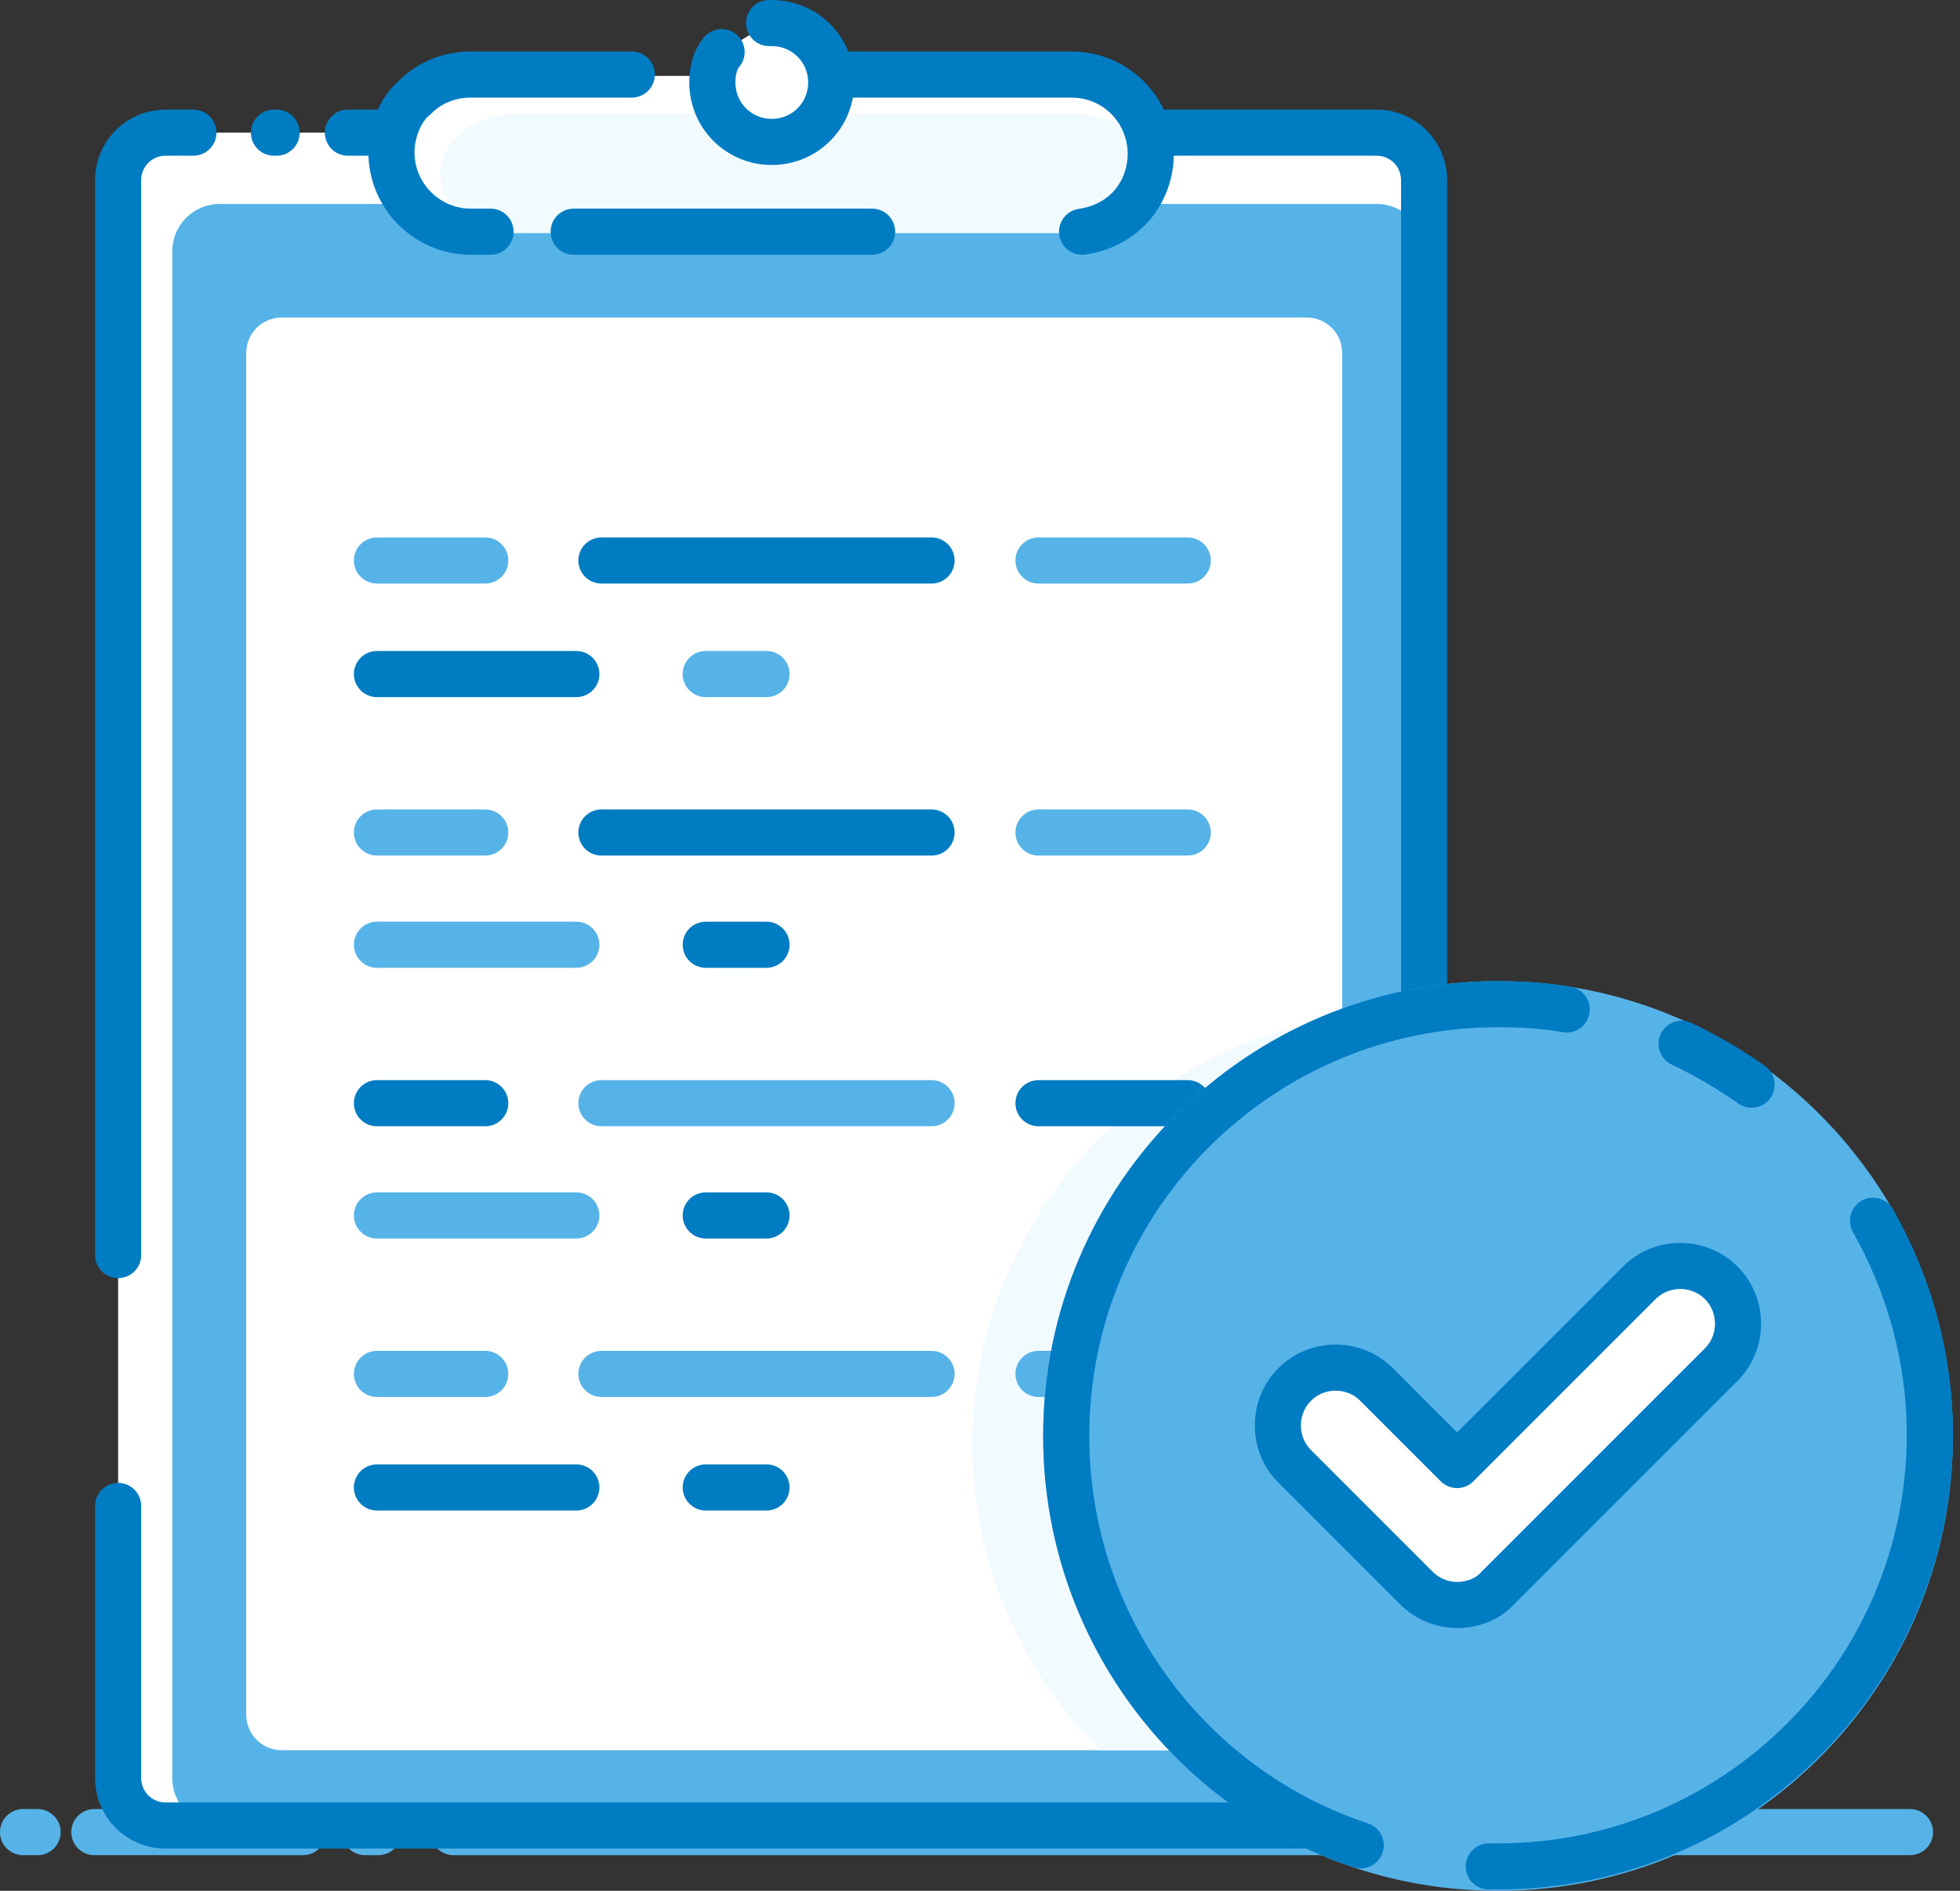 <svg width="85" height="82" viewBox="0 0 85 82" fill="none" xmlns="http://www.w3.org/2000/svg">
<rect x="0" y="0" width="85" height="82" fill="#333333" stroke="none"/>
<path d="M1.63 79.454H1" stroke="#56B3E8" stroke-width="2" stroke-linecap="round" stroke-linejoin="round"/>
<path d="M13.14 79.454H4.092" stroke="#56B3E8" stroke-width="2" stroke-linecap="round" stroke-linejoin="round"/>
<path d="M16.404 79.454H15.832" stroke="#56B3E8" stroke-width="2" stroke-linecap="round" stroke-linejoin="round"/>
<path d="M65.939 79.454H19.669" stroke="#56B3E8" stroke-width="2" stroke-linecap="round" stroke-linejoin="round"/>
<path d="M82.832 79.454H68.573" stroke="#56B3E8" stroke-width="2" stroke-linecap="round" stroke-linejoin="round"/>
<path d="M13.885 5.753H59.697C60.842 5.753 61.759 6.669 61.759 7.815V77.106C61.759 78.251 60.842 79.168 59.697 79.168H7.185C6.039 79.168 5.123 78.251 5.123 77.106V7.815C5.123 6.669 6.039 5.753 7.185 5.753H10.22" fill="white"/>
<path d="M61.758 10.907V77.106C61.758 78.251 60.842 79.168 59.697 79.168H9.532C8.387 79.168 7.471 78.251 7.471 77.106V10.907C7.471 9.762 8.387 8.845 9.532 8.845H59.697C60.842 8.845 61.758 9.762 61.758 10.907Z" fill="#56B3E8"/>
<path d="M58.208 15.316V74.357C58.208 75.216 57.521 75.903 56.662 75.903H12.224C11.365 75.903 10.678 75.216 10.678 74.357V15.316C10.678 14.457 11.365 13.77 12.224 13.77H56.662C57.521 13.77 58.208 14.457 58.208 15.316Z" fill="white"/>
<path d="M62.904 44.064V74.071C62.904 75.044 62.102 75.903 61.072 75.903H47.729C44.293 72.525 42.174 67.829 42.174 62.618C42.174 52.31 50.535 43.949 60.842 43.949C61.53 43.949 62.217 44.006 62.904 44.064Z" fill="#F0FAFF"/>
<path d="M5.123 54.429V7.815C5.123 6.669 6.039 5.753 7.185 5.753H8.387" stroke="#007CC2" stroke-width="2" stroke-linecap="round" stroke-linejoin="round"/>
<path d="M15.087 5.753H59.697C60.842 5.753 61.759 6.669 61.759 7.815V77.106C61.759 78.251 60.842 79.168 59.697 79.168H7.185C6.039 79.168 5.123 78.251 5.123 77.106V65.309" stroke="#007CC2" stroke-width="2" stroke-linecap="round" stroke-linejoin="round"/>
<path d="M11.88 5.753H11.995" stroke="#007CC2" stroke-width="2" stroke-linecap="round" stroke-linejoin="round"/>
<path d="M49.847 6.669C49.847 7.643 49.447 8.502 48.874 9.074C48.244 9.704 47.385 10.105 46.469 10.105H20.47C18.58 10.105 17.034 8.559 17.034 6.669C17.034 6.154 17.149 5.696 17.32 5.295C17.492 4.894 17.721 4.55 18.065 4.264C18.695 3.634 19.554 3.291 20.47 3.291H31.866C31.809 3.462 31.751 3.691 31.751 3.863C31.751 4.837 32.496 5.581 33.469 5.581C34.443 5.581 35.187 4.837 35.187 3.863C35.187 3.634 35.13 3.462 35.073 3.291H46.469C47.9 3.291 49.103 4.15 49.618 5.352C49.733 5.696 49.847 6.154 49.847 6.669Z" fill="white"/>
<path d="M46.641 4.951C47.958 4.951 49.103 5.581 49.562 6.497C49.733 6.784 49.848 7.127 49.848 7.528C49.848 8.215 49.504 8.845 48.931 9.361C48.359 9.819 47.557 10.105 46.641 10.105H22.303C20.528 10.105 19.096 8.96 19.096 7.528C19.096 7.185 19.211 6.841 19.383 6.497C19.554 6.211 19.783 5.925 20.07 5.696C20.642 5.238 21.444 4.951 22.36 4.951H46.641Z" fill="#F0FAFF"/>
<path d="M21.272 10.048H20.413C18.523 10.048 16.977 8.502 16.977 6.612C16.977 6.097 17.092 5.639 17.263 5.238C17.435 4.837 17.664 4.493 18.008 4.207C18.638 3.577 19.497 3.233 20.413 3.233H27.399" stroke="#007CC2" stroke-width="2" stroke-linecap="round" stroke-linejoin="round"/>
<path d="M37.821 10.048H24.879" stroke="#007CC2" stroke-width="2" stroke-linecap="round" stroke-linejoin="round"/>
<path d="M30.95 3.233H31.866C31.809 3.405 31.751 3.634 31.751 3.806C31.751 4.78 32.496 5.524 33.469 5.524C34.443 5.524 35.187 4.78 35.187 3.806C35.187 3.577 35.13 3.405 35.073 3.233H46.469C47.9 3.233 49.103 4.092 49.618 5.295C49.79 5.696 49.905 6.154 49.905 6.669C49.905 7.643 49.504 8.502 48.931 9.074C48.416 9.59 47.728 9.933 46.927 10.048" stroke="#007CC2" stroke-width="2" stroke-linecap="round" stroke-linejoin="round"/>
<path d="M33.355 1C33.412 1 33.412 1 33.469 1C34.901 1 36.047 2.145 36.047 3.577C36.047 5.009 34.901 6.154 33.469 6.154C32.038 6.154 30.893 5.009 30.893 3.577C30.893 3.062 31.007 2.603 31.293 2.26" fill="white"/>
<path d="M33.355 1C33.412 1 33.412 1 33.469 1C34.901 1 36.047 2.145 36.047 3.577C36.047 5.009 34.901 6.154 33.469 6.154C32.038 6.154 30.893 5.009 30.893 3.577C30.893 3.062 31.007 2.603 31.293 2.26" stroke="#007CC2" stroke-width="2" stroke-linecap="round" stroke-linejoin="round"/>
<path d="M45.037 24.307H51.508" stroke="#56B3E8" stroke-width="2" stroke-linecap="round" stroke-linejoin="round"/>
<path d="M26.082 24.307H40.399" stroke="#007CC2" stroke-width="2" stroke-linecap="round" stroke-linejoin="round"/>
<path d="M16.347 24.307H21.043" stroke="#56B3E8" stroke-width="2" stroke-linecap="round" stroke-linejoin="round"/>
<path d="M30.606 29.232H33.241" stroke="#56B3E8" stroke-width="2" stroke-linecap="round" stroke-linejoin="round"/>
<path d="M16.347 29.232H24.994" stroke="#007CC2" stroke-width="2" stroke-linecap="round" stroke-linejoin="round"/>
<path d="M45.037 36.104H51.508" stroke="#56B3E8" stroke-width="2" stroke-linecap="round" stroke-linejoin="round"/>
<path d="M26.082 36.104H40.399" stroke="#007CC2" stroke-width="2" stroke-linecap="round" stroke-linejoin="round"/>
<path d="M16.347 36.104H21.043" stroke="#56B3E8" stroke-width="2" stroke-linecap="round" stroke-linejoin="round"/>
<path d="M30.606 40.971H33.241" stroke="#007CC2" stroke-width="2" stroke-linecap="round" stroke-linejoin="round"/>
<path d="M16.347 40.971H24.994" stroke="#56B3E8" stroke-width="2" stroke-linecap="round" stroke-linejoin="round"/>
<path d="M45.037 47.843H51.508" stroke="#007CC2" stroke-width="2" stroke-linecap="round" stroke-linejoin="round"/>
<path d="M26.082 47.843H40.399" stroke="#56B3E8" stroke-width="2" stroke-linecap="round" stroke-linejoin="round"/>
<path d="M16.347 47.843H21.043" stroke="#007CC2" stroke-width="2" stroke-linecap="round" stroke-linejoin="round"/>
<path d="M30.606 52.711H33.241" stroke="#007CC2" stroke-width="2" stroke-linecap="round" stroke-linejoin="round"/>
<path d="M16.347 52.711H24.994" stroke="#56B3E8" stroke-width="2" stroke-linecap="round" stroke-linejoin="round"/>
<path d="M45.037 59.583H51.508" stroke="#56B3E8" stroke-width="2" stroke-linecap="round" stroke-linejoin="round"/>
<path d="M26.082 59.583H40.399" stroke="#56B3E8" stroke-width="2" stroke-linecap="round" stroke-linejoin="round"/>
<path d="M16.347 59.583H21.043" stroke="#56B3E8" stroke-width="2" stroke-linecap="round" stroke-linejoin="round"/>
<path d="M30.606 64.507H33.241" stroke="#007CC2" stroke-width="2" stroke-linecap="round" stroke-linejoin="round"/>
<path d="M16.347 64.507H24.994" stroke="#007CC2" stroke-width="2" stroke-linecap="round" stroke-linejoin="round"/>
<path d="M64.966 81C75.308 81 83.691 72.616 83.691 62.274C83.691 51.932 75.308 43.548 64.966 43.548C54.624 43.548 46.24 51.932 46.24 62.274C46.24 72.616 54.624 81 64.966 81Z" fill="#56B3E8" stroke="#56B3E8" stroke-width="2"/>
<path d="M59.01 80.026C51.565 77.564 46.24 70.52 46.24 62.274C46.24 51.909 54.658 43.548 64.966 43.548C65.996 43.548 66.97 43.606 67.943 43.777" stroke="#007CC2" stroke-width="2" stroke-linecap="round" stroke-linejoin="round"/>
<path d="M81.229 52.94C82.775 55.689 83.692 58.838 83.692 62.217C83.692 72.582 75.274 80.943 64.966 80.943C64.851 80.943 64.68 80.943 64.565 80.943" stroke="#007CC2" stroke-width="2" stroke-linecap="round" stroke-linejoin="round"/>
<path d="M72.926 45.266C74.014 45.782 74.987 46.354 75.961 47.041" stroke="#007CC2" stroke-width="2" stroke-linecap="round" stroke-linejoin="round"/>
<path d="M63.19 69.604C62.503 69.604 61.873 69.318 61.415 68.86L56.147 63.591C55.173 62.618 55.173 61.014 56.147 60.041C57.12 59.067 58.724 59.067 59.697 60.041L63.19 63.534L71.093 55.631C72.067 54.658 73.67 54.658 74.643 55.631C75.617 56.605 75.617 58.208 74.643 59.182L64.966 68.86C64.507 69.375 63.82 69.604 63.19 69.604Z" fill="white" stroke="#007CC2" stroke-width="2" stroke-linecap="round" stroke-linejoin="round"/>
</svg>
